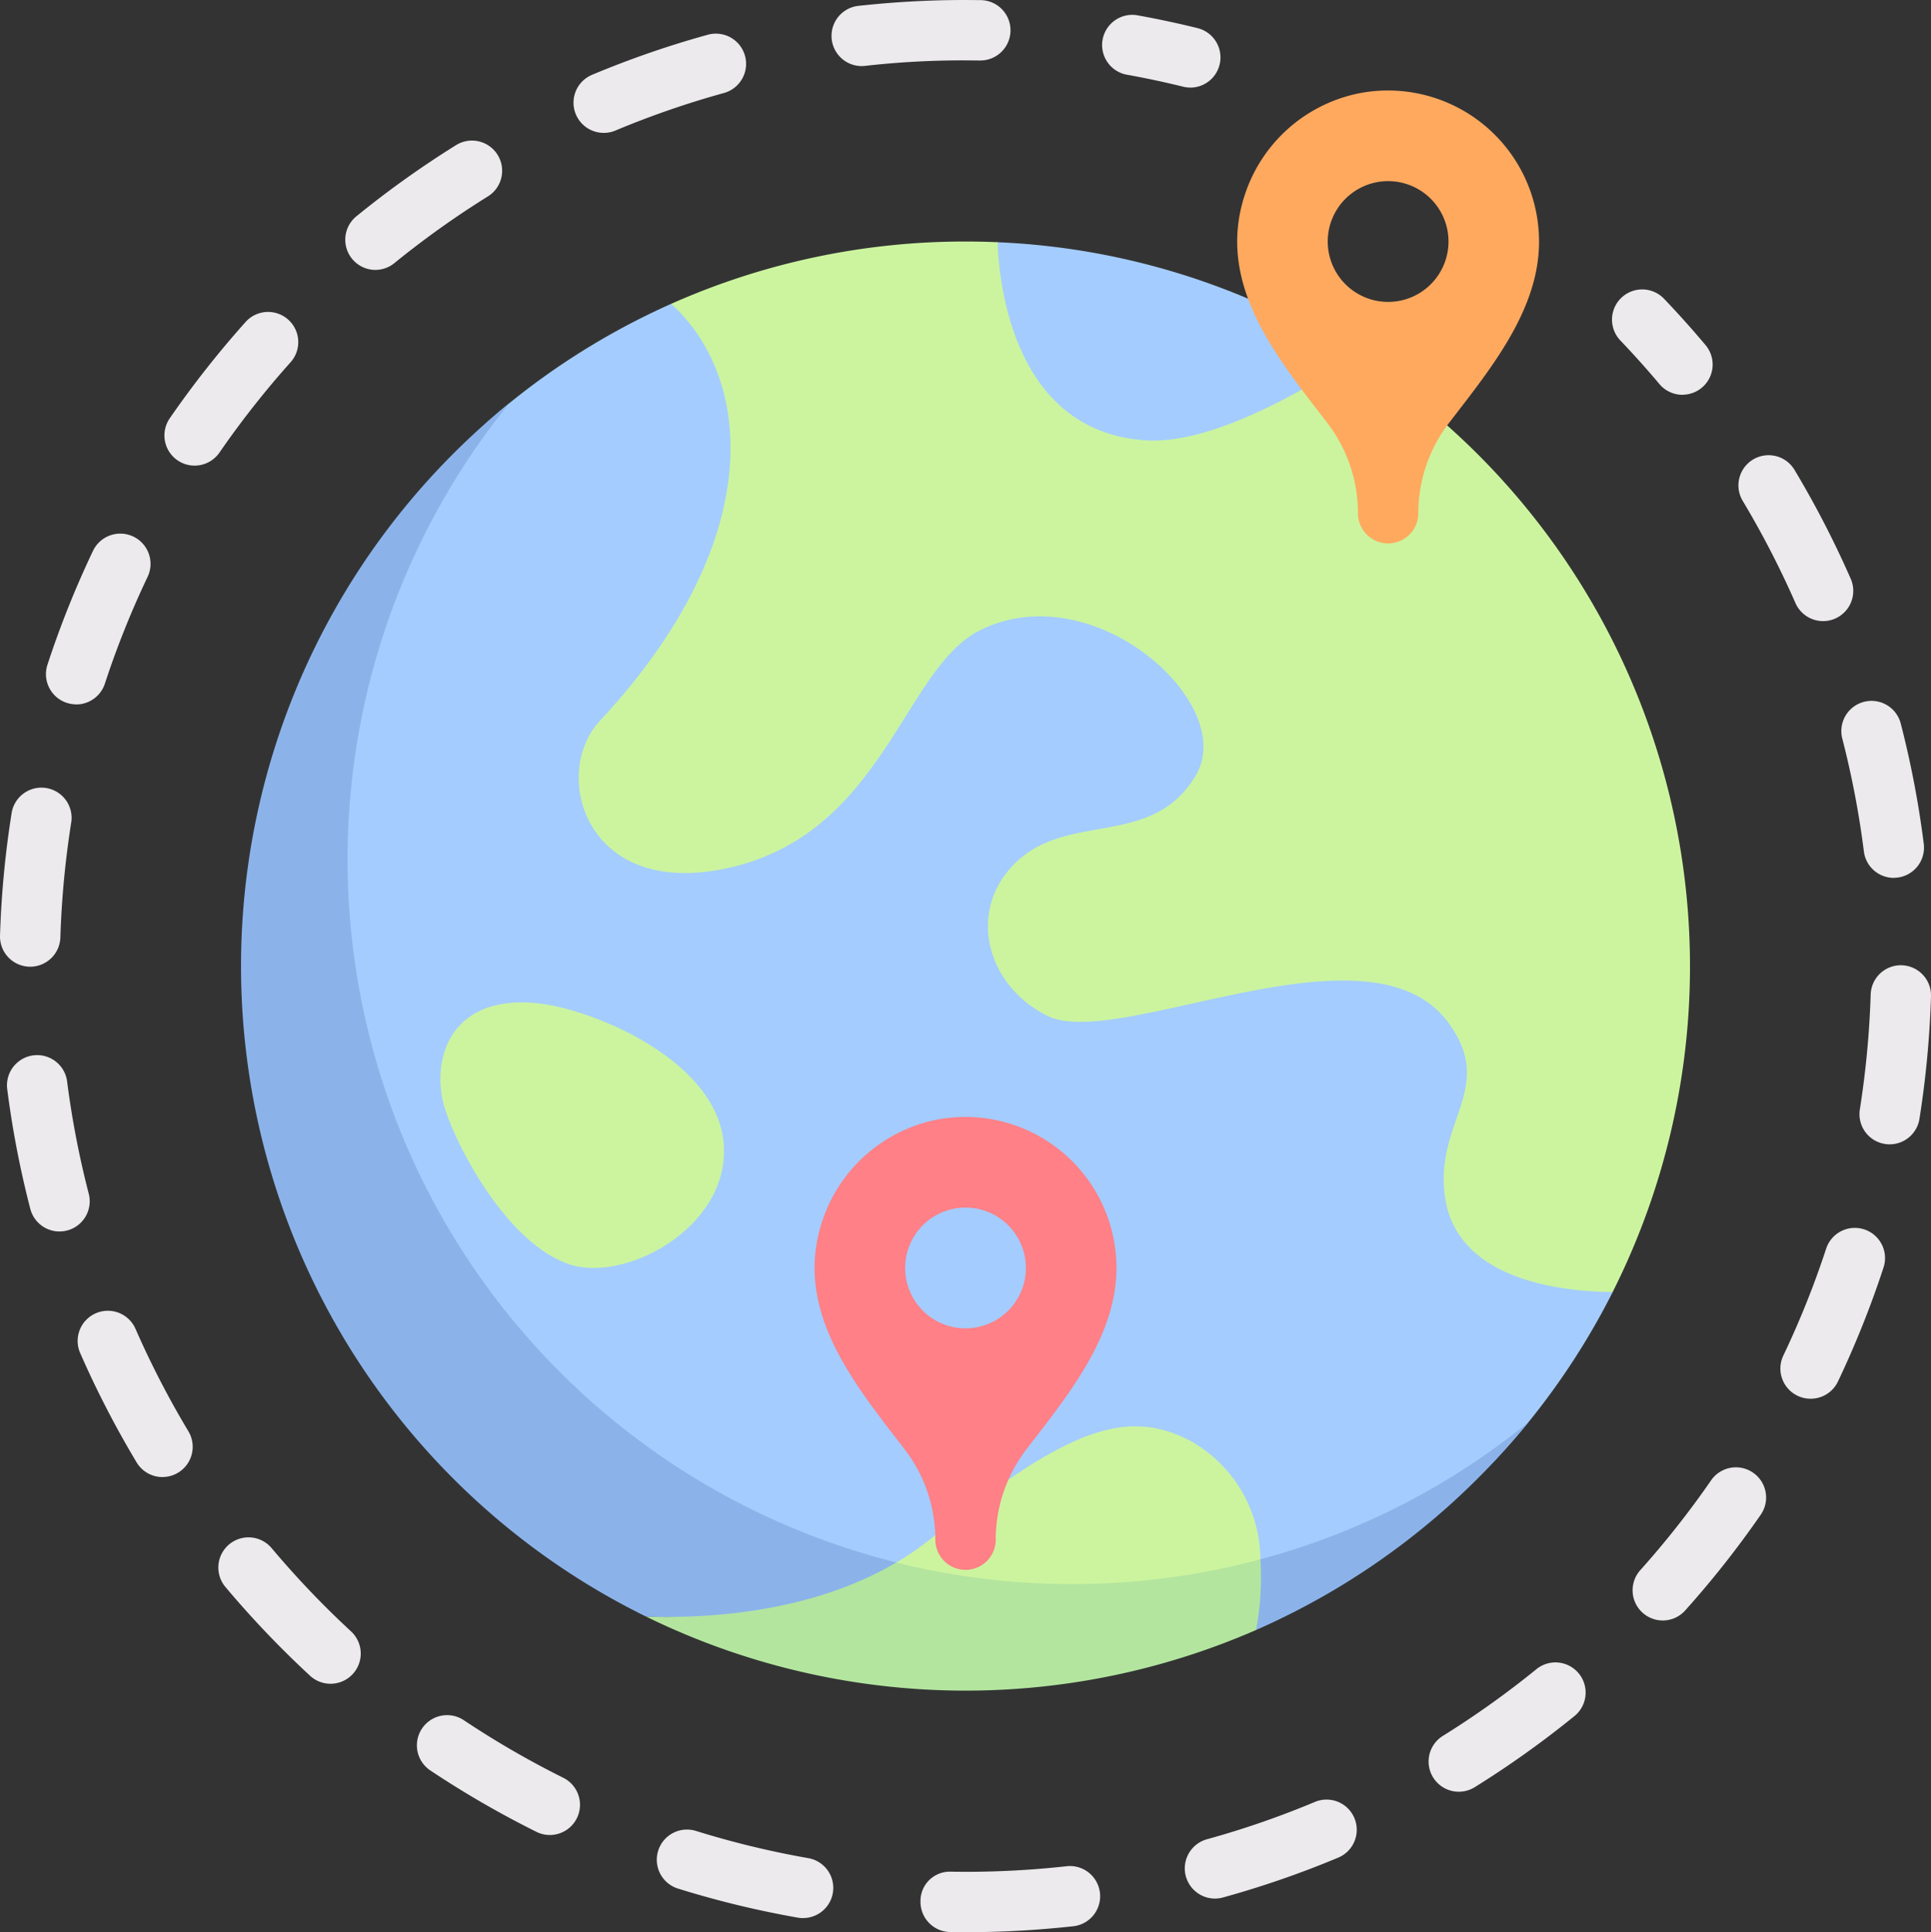 <svg xmlns="http://www.w3.org/2000/svg" width="101.736" height="101.785" viewBox="0 0 101.736 101.785">
  <rect x="0" y="0" width="101.736" height="101.785" fill="#333333" stroke="none"/>
  <g id="ico_becas" transform="translate(-0.124)">
    <path id="Trazado_5177" data-name="Trazado 5177" d="M131.573,70.172a37.96,37.96,0,0,0-18.9-5.987l-17.2,3.246a38.176,38.176,0,0,0-8.528,5.236C78.324,79.665,75,90.348,75,102.318c0,21.08,14.9,37.175,35.983,37.175,11.969,0,22.652-4.515,29.65-13.136a38.206,38.206,0,0,0,4.447-6.866Z" transform="translate(-59.99 -51.425)" fill="#a4ccff"/>
    <path id="Trazado_5178" data-name="Trazado 5178" d="M107.787,169.058a38.17,38.17,0,0,1-29.651-62.207,38.179,38.179,0,0,0,7.2,63.916l32.143.711a38.283,38.283,0,0,0,14.343-10.938A38.012,38.012,0,0,1,107.787,169.058Z" transform="translate(-51.181 -85.609)" fill="#8bb3ea"/>
    <path id="Trazado_5179" data-name="Trazado 5179" d="M194.441,70.051c-2.188,1.462-7.4,4.644-11.03,4.425-7.057-.424-7.783-8.362-7.852-10.44C175,64.012,174.44,64,173.869,64a38.061,38.061,0,0,0-15.509,3.283c4.288,3.89,5.143,12.411-3.762,21.976-2.526,2.713-.842,9.075,6.175,7.858,8.735-1.514,9.725-10.569,13.846-12.63,5.987-2.994,13.565,3.836,11.413,7.578-2.3,4-6.829,1.871-9.636,4.771-2.439,2.52-1.4,6.362,1.777,7.952,3.739,1.87,17-5.3,21.143.374,2.526,3.461-.755,5.19-.187,9.168.625,4.378,6.086,4.986,8.835,5.011a38.143,38.143,0,0,0-13.523-49.29Z" transform="translate(-122.876 -51.277)" fill="#ccf49f"/>
    <path id="Trazado_5180" data-name="Trazado 5180" d="M253.066,378.7c-3.282-1.669-6.395-.693-13.565,5.145a14.947,14.947,0,0,1-1.876,1.3l7.165,5.554,12.023-5.722A7.2,7.2,0,0,0,253.066,378.7Z" transform="translate(-190.285 -302.829)" fill="#ccf49f"/>
    <path id="Trazado_5181" data-name="Trazado 5181" d="M184.5,413.384c-4.627,2.738-10.3,2.949-13.181,2.844a38.263,38.263,0,0,0,32.142.71c0,.017,0,0,0,0a14.828,14.828,0,0,0,.227-3.721,38.444,38.444,0,0,1-19.187.167Z" transform="translate(-137.161 -331.07)" fill="#b3e59f"/>
    <path id="Trazado_5182" data-name="Trazado 5182" d="M131.775,273.322c-.117-4.584-6.923-7.391-9.916-7.671-4.632-.434-5.568,3.139-4.771,5.613.678,2.1,3.274,7.016,6.5,8.139C126.487,280.411,131.883,277.578,131.775,273.322Z" transform="translate(-93.507 -212.81)" fill="#ccf49f"/>
    <g id="Grupo_2464" data-name="Grupo 2464" transform="translate(0.124 0)">
      <path id="Trazado_5183" data-name="Trazado 5183" d="M431.061,82.256a1.588,1.588,0,0,1-1.219-.568q-.99-1.178-2.055-2.292a1.591,1.591,0,0,1,2.3-2.2q1.132,1.186,2.188,2.443a1.59,1.59,0,0,1-1.216,2.613Z" transform="translate(-342.416 -61.458)" fill="#eceaec"/>
      <path id="Trazado_5184" data-name="Trazado 5184" d="M50.993,101.785l-.806-.006a1.591,1.591,0,0,1-1.567-1.614A1.544,1.544,0,0,1,50.233,98.6l.759.006a48.382,48.382,0,0,0,5.291-.29,1.591,1.591,0,1,1,.348,3.162,51.617,51.617,0,0,1-5.639.309Zm-8.561-.741a1.611,1.611,0,0,1-.277-.024A50.752,50.752,0,0,1,35.879,99.5a1.591,1.591,0,1,1,.944-3.038,47.517,47.517,0,0,0,5.882,1.423,1.59,1.59,0,0,1-.273,3.157Zm21.7-1.028a1.591,1.591,0,0,1-.421-3.124,47.44,47.44,0,0,0,5.717-1.979,1.591,1.591,0,0,1,1.23,2.934,50.585,50.585,0,0,1-6.1,2.111,1.576,1.576,0,0,1-.424.058ZM29.094,96.667a1.584,1.584,0,0,1-.707-.166,51.274,51.274,0,0,1-5.59-3.234,1.59,1.59,0,1,1,1.764-2.647A47.984,47.984,0,0,0,29.8,93.652a1.591,1.591,0,0,1-.71,3.015Zm47.89-2.28a1.59,1.59,0,0,1-.842-2.941,48.144,48.144,0,0,0,4.928-3.514A1.59,1.59,0,1,1,83.077,90.4a51.294,51.294,0,0,1-5.254,3.747,1.582,1.582,0,0,1-.839.24ZM17.539,88.7a1.585,1.585,0,0,1-1.079-.422A51.472,51.472,0,0,1,12,83.6a1.59,1.59,0,1,1,2.435-2.046,48.293,48.293,0,0,0,4.178,4.381A1.591,1.591,0,0,1,17.539,88.7Zm70.189-3.334a1.59,1.59,0,0,1-1.183-2.652,47.9,47.9,0,0,0,3.746-4.755,1.591,1.591,0,0,1,2.619,1.806,50.874,50.874,0,0,1-4,5.072,1.584,1.584,0,0,1-1.184.529ZM8.687,77.811a1.588,1.588,0,0,1-1.365-.773,50.917,50.917,0,0,1-2.962-5.733,1.591,1.591,0,1,1,2.914-1.277A47.908,47.908,0,0,0,10.05,75.4a1.59,1.59,0,0,1-1.362,2.408Zm86.827-4.127a1.589,1.589,0,0,1-1.434-2.274,47.638,47.638,0,0,0,2.252-5.62,1.591,1.591,0,1,1,3.023.993,50.87,50.87,0,0,1-2.4,6A1.588,1.588,0,0,1,95.515,73.684ZM3.258,64.874A1.59,1.59,0,0,1,1.72,63.68,50.772,50.772,0,0,1,.5,57.34a1.591,1.591,0,0,1,3.156-.4A47.936,47.936,0,0,0,4.8,62.885a1.589,1.589,0,0,1-1.142,1.937,1.612,1.612,0,0,1-.4.051Zm96.425-4.591a1.59,1.59,0,0,1-1.572-1.84,48.748,48.748,0,0,0,.57-6.028,1.59,1.59,0,1,1,3.178.1,51.253,51.253,0,0,1-.607,6.425A1.59,1.59,0,0,1,99.683,60.283ZM1.717,50.925H1.666A1.591,1.591,0,0,1,.125,49.286a51.115,51.115,0,0,1,.607-6.427,1.59,1.59,0,1,1,3.14.5,48.3,48.3,0,0,0-.567,6.026,1.592,1.592,0,0,1-1.589,1.541ZM99.9,46.247a1.59,1.59,0,0,1-1.576-1.391,47.941,47.941,0,0,0-1.137-5.944,1.59,1.59,0,1,1,3.078-.8,50.819,50.819,0,0,1,1.214,6.341,1.591,1.591,0,0,1-1.379,1.777,1.621,1.621,0,0,1-.2.012ZM4.135,37.105a1.592,1.592,0,0,1-1.511-2.087,50.505,50.505,0,0,1,2.4-6A1.59,1.59,0,1,1,7.9,30.39a47.456,47.456,0,0,0-2.249,5.62,1.591,1.591,0,0,1-1.511,1.1ZM96.176,32.72a1.591,1.591,0,0,1-1.458-.953,48.264,48.264,0,0,0-2.777-5.379,1.59,1.59,0,1,1,2.727-1.636,51.3,51.3,0,0,1,2.963,5.738,1.592,1.592,0,0,1-1.455,2.23Zm-85.8-8.191a1.591,1.591,0,0,1-1.308-2.494,51.428,51.428,0,0,1,3.995-5.073,1.59,1.59,0,0,1,2.37,2.122,48.045,48.045,0,0,0-3.746,4.757,1.59,1.59,0,0,1-1.311.687ZM19.9,14.219a1.591,1.591,0,0,1-1-2.824A51.241,51.241,0,0,1,24.15,7.646a1.59,1.59,0,0,1,1.68,2.7A48.094,48.094,0,0,0,20.9,13.862a1.581,1.581,0,0,1-1,.356ZM31.93,7a1.591,1.591,0,0,1-.615-3.058,50.824,50.824,0,0,1,6.1-2.112A1.591,1.591,0,0,1,38.264,4.9a47.51,47.51,0,0,0-5.719,1.979A1.575,1.575,0,0,1,31.93,7ZM45.512,3.481A1.591,1.591,0,0,1,45.338.31,51.471,51.471,0,0,1,50.973,0h.02l.792.006a1.59,1.59,0,0,1-.025,3.181h-.025l-.742-.006a45.708,45.708,0,0,0-5.306.291,1.7,1.7,0,0,1-.176.009Z" transform="translate(-0.124 0)" fill="#eceaec"/>
      <path id="Trazado_5185" data-name="Trazado 5185" d="M296.636,7.715a1.592,1.592,0,0,1-.384-.047q-1.486-.367-3.008-.639A1.59,1.59,0,0,1,293.8,3.9c1.075.192,2.156.422,3.213.683a1.59,1.59,0,0,1-.38,3.134Z" transform="translate(-233.922 -3.102)" fill="#eceaec"/>
    </g>
    <path id="Trazado_5186" data-name="Trazado 5186" d="M222.512,296.127a7.991,7.991,0,0,0-6.139,5.464c-1.461,4.637,1.7,8.436,4.372,11.911a7.8,7.8,0,0,1,1.62,4.763,1.59,1.59,0,1,0,3.181,0h0a7.815,7.815,0,0,1,1.624-4.768c2.206-2.865,4.737-5.95,4.737-9.544a7.958,7.958,0,0,0-9.395-7.825Zm1.443,11.006a3.181,3.181,0,1,1,3.181-3.181A3.181,3.181,0,0,1,223.955,307.133Z" transform="translate(-172.962 -237.156)" fill="#ff8086"/>
    <path id="Trazado_5187" data-name="Trazado 5187" d="M334.512,24.127a7.991,7.991,0,0,0-6.139,5.464c-1.461,4.637,1.7,8.436,4.372,11.911a7.8,7.8,0,0,1,1.62,4.763,1.59,1.59,0,1,0,3.181,0h0A7.815,7.815,0,0,1,339.17,41.5c2.206-2.865,4.737-5.95,4.737-9.544A7.958,7.958,0,0,0,334.512,24.127Zm1.443,11.006a3.181,3.181,0,1,1,3.181-3.181A3.181,3.181,0,0,1,335.955,35.133Z" transform="translate(-262.697 -19.229)" fill="#ffa95f"/>
  </g>
</svg>
